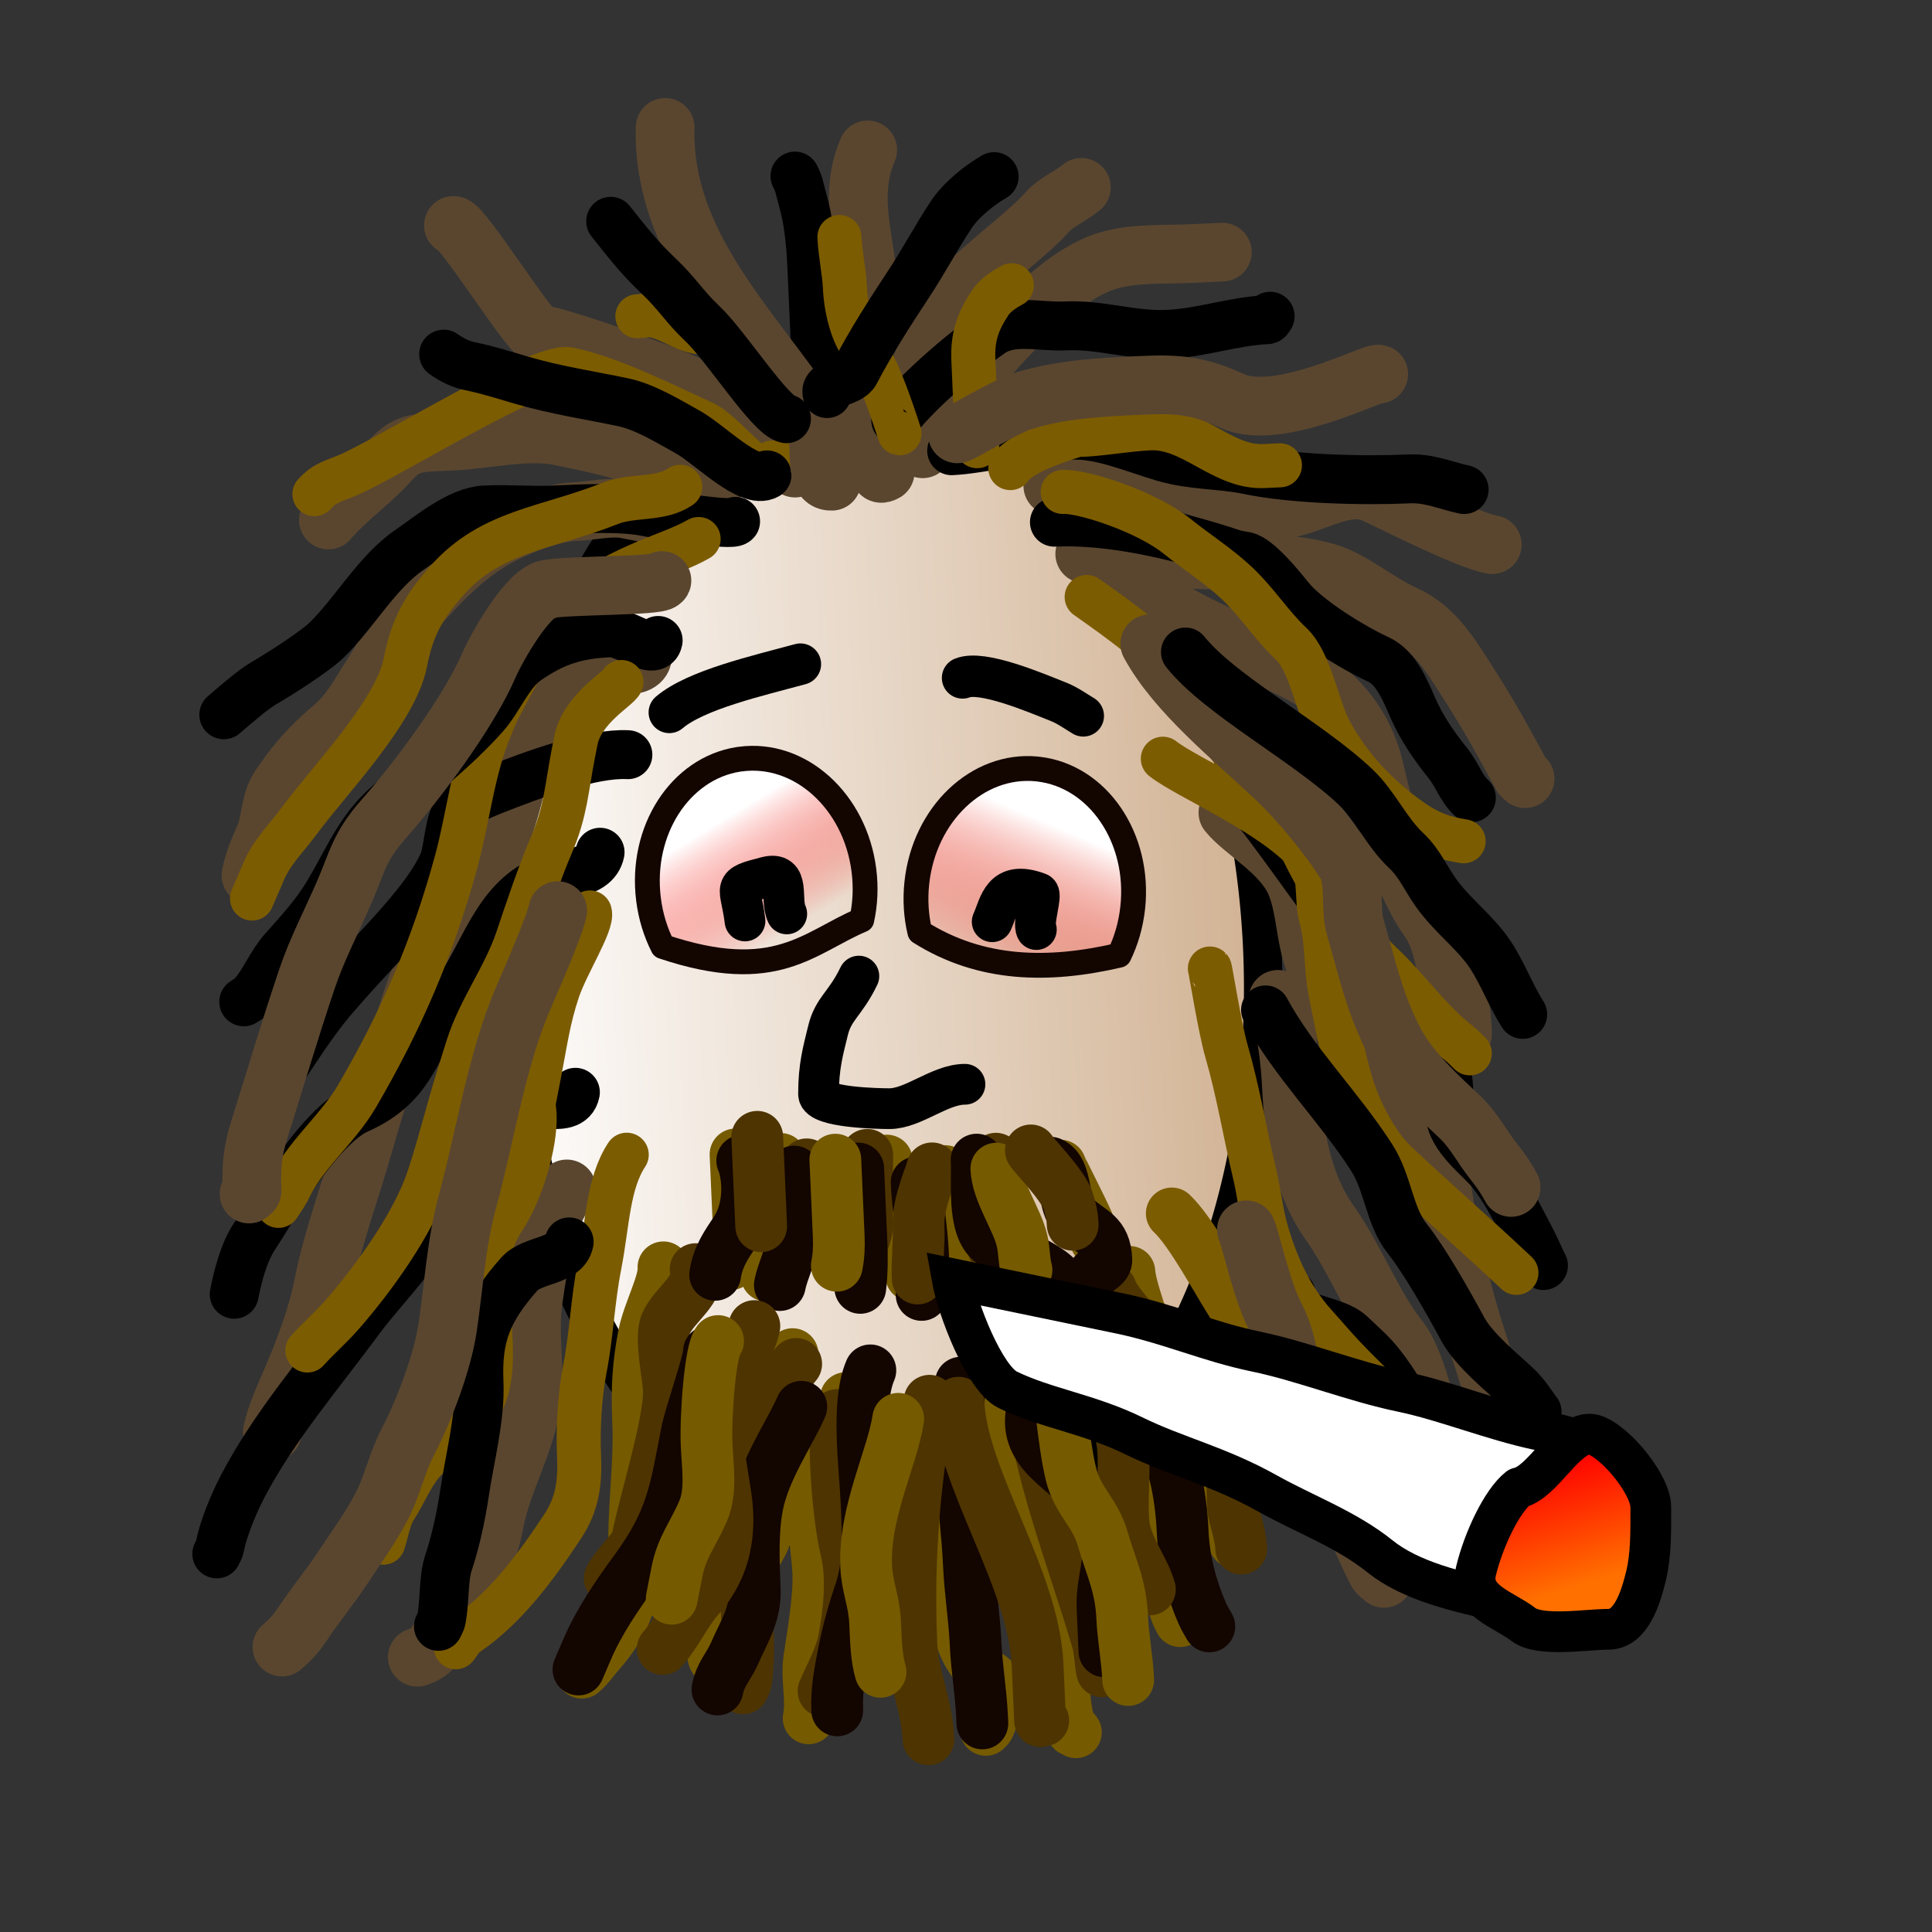<?xml version="1.0" encoding="UTF-8" standalone="no"?>
<!-- Created with Inkscape (http://www.inkscape.org/) -->
<svg
   xmlns:dc="http://purl.org/dc/elements/1.1/"
   xmlns:cc="http://web.resource.org/cc/"
   xmlns:rdf="http://www.w3.org/1999/02/22-rdf-syntax-ns#"
   xmlns:svg="http://www.w3.org/2000/svg"
   xmlns="http://www.w3.org/2000/svg"
   xmlns:xlink="http://www.w3.org/1999/xlink"
   xmlns:sodipodi="http://sodipodi.sourceforge.net/DTD/sodipodi-0.dtd"
   xmlns:inkscape="http://www.inkscape.org/namespaces/inkscape"
   width="700pt"
   height="700pt"
   id="svg36220"
   sodipodi:version="0.32"
   inkscape:version="0.44"
   version="1.0"
   inkscape:export-filename="/home/maurizio/out/wk.png"
   inkscape:export-xdpi="90"
   inkscape:export-ydpi="90"
   sodipodi:docbase="/home/maurizio/chess_pieces/chess_set"
   sodipodi:docname="wk.svg">
  <rect width="100%" height="100%" fill="#333333" stroke="none"/>
  <defs
     id="defs36222">
    <linearGradient
       id="linearGradient2816">
      <stop
         style="stop-color:#ff0000;stop-opacity:1;"
         offset="0"
         id="stop2818" />
      <stop
         style="stop-color:#ff7000;stop-opacity:1;"
         offset="1"
         id="stop2820" />
    </linearGradient>
    <linearGradient
       id="linearGradient2804">
      <stop
         style="stop-color:#ffffff;stop-opacity:1;"
         offset="0"
         id="stop2806" />
      <stop
         style="stop-color:#ff0000;stop-opacity:0;"
         offset="1"
         id="stop2808" />
    </linearGradient>
    <linearGradient
       id="linearGradient2266">
      <stop
         style="stop-color:#ffffff;stop-opacity:1;"
         offset="0"
         id="stop2268" />
      <stop
         style="stop-color:#d0b090;stop-opacity:1"
         offset="1"
         id="stop2270" />
    </linearGradient>
    <linearGradient
       inkscape:collect="always"
       xlink:href="#linearGradient2266"
       id="linearGradient2272"
       x1="297.554"
       y1="427.05"
       x2="368.562"
       y2="521.216"
       gradientUnits="userSpaceOnUse"
       gradientTransform="translate(-906.667,-40)" />
    <linearGradient
       inkscape:collect="always"
       xlink:href="#linearGradient2266"
       id="linearGradient2274"
       x1="495.296"
       y1="448.547"
       x2="595.971"
       y2="528.547"
       gradientUnits="userSpaceOnUse"
       gradientTransform="translate(-906.667,-40)" />
    <linearGradient
       inkscape:collect="always"
       xlink:href="#linearGradient2266"
       id="linearGradient2302"
       x1="221.551"
       y1="774.937"
       x2="633.491"
       y2="859.351"
       gradientUnits="userSpaceOnUse"
       gradientTransform="translate(-906.667,-40)" />
    <linearGradient
       inkscape:collect="always"
       xlink:href="#linearGradient2266"
       id="linearGradient3316"
       x1="379.197"
       y1="160.253"
       x2="579.848"
       y2="286.919"
       gradientUnits="userSpaceOnUse" />
    <linearGradient
       inkscape:collect="always"
       xlink:href="#linearGradient2266"
       id="linearGradient3318"
       x1="368.469"
       y1="319.275"
       x2="494.551"
       y2="319.275"
       gradientUnits="userSpaceOnUse" />
    <linearGradient
       inkscape:collect="always"
       xlink:href="#linearGradient2266"
       id="linearGradient4281"
       gradientUnits="userSpaceOnUse"
       x1="129.962"
       y1="428.659"
       x2="812.369"
       y2="836.313" />
    <linearGradient
       inkscape:collect="always"
       xlink:href="#linearGradient2266"
       id="linearGradient4283"
       gradientUnits="userSpaceOnUse"
       x1="129.962"
       y1="428.659"
       x2="812.369"
       y2="836.313" />
    <linearGradient
       inkscape:collect="always"
       xlink:href="#linearGradient2266"
       id="linearGradient4285"
       gradientUnits="userSpaceOnUse"
       x1="129.962"
       y1="428.659"
       x2="812.369"
       y2="836.313" />
    <linearGradient
       inkscape:collect="always"
       xlink:href="#linearGradient2266"
       id="linearGradient4287"
       gradientUnits="userSpaceOnUse"
       x1="129.962"
       y1="428.659"
       x2="812.369"
       y2="836.313" />
    <linearGradient
       inkscape:collect="always"
       xlink:href="#linearGradient2266"
       id="linearGradient2695"
       x1="313.333"
       y1="558.333"
       x2="726.667"
       y2="558.333"
       gradientUnits="userSpaceOnUse" />
    <linearGradient
       inkscape:collect="always"
       xlink:href="#linearGradient2804"
       id="linearGradient2810"
       x1="508.331"
       y1="392.782"
       x2="477.69"
       y2="467.272"
       gradientUnits="userSpaceOnUse"
       gradientTransform="matrix(0.968,0,0,1,2.975,0)" />
    <linearGradient
       inkscape:collect="always"
       xlink:href="#linearGradient2804"
       id="linearGradient2812"
       x1="354.759"
       y1="397.647"
       x2="386.789"
       y2="451.859"
       gradientUnits="userSpaceOnUse"
       gradientTransform="matrix(0.968,0,0,1,2.975,0)" />
    <linearGradient
       inkscape:collect="always"
       xlink:href="#linearGradient2816"
       id="linearGradient2822"
       x1="708.405"
       y1="708.24"
       x2="726.899"
       y2="767.166"
       gradientUnits="userSpaceOnUse"
       gradientTransform="matrix(0.968,0,0,1,51.378,1.667)" />
  </defs>
  <sodipodi:namedview
     id="base"
     pagecolor="#ffffff"
     bordercolor="#666666"
     borderopacity="1.0"
     inkscape:pageopacity="0.0"
     inkscape:pageshadow="2"
     inkscape:zoom="0.59999999"
     inkscape:cx="449.28046"
     inkscape:cy="341.78589"
     inkscape:current-layer="layer1"
     inkscape:document-units="px"
     inkscape:window-width="1126"
     inkscape:window-height="878"
     inkscape:window-x="62"
     inkscape:window-y="74" />
  <g
     id="layer1"
     inkscape:label="Layer 1"
     inkscape:groupmode="layer">
    <path
       sodipodi:type="arc"
       style="fill:url(#linearGradient2695);fill-opacity:1;stroke:#000000;stroke-width:20;stroke-linecap:round;stroke-linejoin:round;stroke-miterlimit:4;stroke-dasharray:none;stroke-opacity:1"
       id="path4289"
       sodipodi:cx="520"
       sodipodi:cy="558.33331"
       sodipodi:rx="196.66667"
       sodipodi:ry="293.33334"
       d="M 716.667 558.333 A 196.667 293.333 0 1 1  323.333,558.333 A 196.667 293.333 0 1 1  716.667 558.333 z"
       transform="matrix(0.929,-4.390993e-2,4.250685e-2,0.96,-79.698,-46.272)" />
    <path
       style="fill:none;fill-opacity:0.75;fill-rule:evenodd;stroke:#5a462f;stroke-width:28.358;stroke-linecap:round;stroke-linejoin:round;stroke-miterlimit:4;stroke-dasharray:none;stroke-opacity:1"
       d="M 334.124,254.134 C 331.901,250.888 313.607,248.269 302.73,246 C 295.495,244.491 285.342,246.822 277.954,247.171 C 266.902,247.694 255.258,252.265 245.791,256.706 C 227.163,265.443 213.927,279.339 199.417,295.765 C 190.463,305.902 186.098,316.541 179.085,327.182 C 172.495,337.179 169.843,343.763 160.017,352.127 C 149.657,360.946 142.186,369.507 134.897,380.564 C 130.491,387.25 130.597,397.625 128.147,403.324 C 125.03,410.574 122.714,415.418 121.255,422.885"
       id="path2569" />
    <path
       style="fill:none;fill-opacity:0.75;fill-rule:evenodd;stroke:#5a462f;stroke-width:28.358;stroke-linecap:round;stroke-linejoin:round;stroke-miterlimit:4;stroke-dasharray:none;stroke-opacity:1"
       d="M 310.492,316.163 C 310.854,324.319 295.149,320.094 287.478,322.059 C 266.3,327.485 256.056,345.459 252.156,365.405 C 248.72,382.985 244.405,401.072 235.842,417.47 C 227.959,432.565 218.015,447.361 208.334,462.049 C 200.235,474.336 197.292,491.262 191.594,504.517 C 183.135,524.192 177.514,547.624 171.13,567.998 C 166.022,584.297 159.523,603.827 156.363,619.99 C 153.2,636.174 147.152,652.003 141.314,665.583 C 137.651,674.104 133.07,684.211 131.608,691.689"
       id="path2573" />
    <path
       style="fill:none;fill-opacity:0.75;fill-rule:evenodd;stroke:#5a462f;stroke-width:28.358;stroke-linecap:round;stroke-linejoin:round;stroke-miterlimit:4;stroke-dasharray:none;stroke-opacity:1"
       d="M 273.825,574.365 C 263.292,590.345 260.888,605.683 257.581,628.03 C 255.174,644.296 259.064,661.656 256.68,677.763 C 253.773,697.41 242.747,715.683 239.03,734.7 C 237.017,744.994 234.866,752.397 229.324,760.806 C 224.237,768.523 217.788,778.818 214.902,785.532 C 211.678,793.03 209.369,798.186 201.603,800.587"
       id="path2577" />
    <path
       style="fill:none;fill-opacity:0.75;fill-rule:evenodd;stroke:#5a462f;stroke-width:28.358;stroke-linecap:round;stroke-linejoin:round;stroke-miterlimit:4;stroke-dasharray:none;stroke-opacity:1"
       d="M 347.069,231.081 C 344.579,236.873 314.895,222.667 307.79,220.114 C 294.949,215.499 282.476,213.249 270.131,210.673 C 254.949,207.506 234.456,212.359 219.031,213.088 C 202.57,213.866 196.791,213.069 188.416,222.55 C 179.608,232.521 168.164,240.437 160.129,249.534 C 159.636,250.091 159.143,250.649 158.651,251.207"
       id="path2579" />
    <path
       style="fill:none;fill-opacity:0.75;fill-rule:evenodd;stroke:#5a462f;stroke-width:28.358;stroke-linecap:round;stroke-linejoin:round;stroke-miterlimit:4;stroke-dasharray:none;stroke-opacity:1"
       d="M 384.091,226.126 C 383.913,226.326 346.479,193.738 345.369,192.691 C 338.332,186.058 266.982,161.131 260.192,161.452 C 256.371,161.633 223.249,108.698 219.072,108.896"
       id="path2581"
       sodipodi:nodetypes="cssc" />
    <path
       style="fill:none;fill-opacity:0.75;fill-rule:evenodd;stroke:#5a462f;stroke-width:28.358;stroke-linecap:round;stroke-linejoin:round;stroke-miterlimit:4;stroke-dasharray:none;stroke-opacity:1"
       d="M 401.063,223.948 C 400.759,222.899 415.965,169.605 417.094,165.485 C 426.692,130.485 406.014,103.039 419.179,72.416"
       id="path2585"
       sodipodi:nodetypes="csc" />
    <path
       style="fill:none;fill-opacity:0.75;fill-rule:evenodd;stroke:#5a462f;stroke-width:28.358;stroke-linecap:round;stroke-linejoin:round;stroke-miterlimit:4;stroke-dasharray:none;stroke-opacity:1"
       d="M 427.624,228.052 C 416.747,234.328 441.02,194.063 449.566,162.898 C 455.731,140.415 491.531,118.75 505.857,102.531 C 510.299,97.504 517.639,94.578 522.395,90.529"
       id="path2591" />
    <path
       style="fill:none;fill-opacity:0.75;fill-rule:evenodd;stroke:#5a462f;stroke-width:28.358;stroke-linecap:round;stroke-linejoin:round;stroke-miterlimit:4;stroke-dasharray:none;stroke-opacity:1"
       d="M 445.746,216.8 C 450.433,211.494 463.041,188.822 473.467,177.019 C 489.161,159.253 512.583,132.906 534.829,126.031 C 547.612,122.081 563.033,123.095 576.567,122.456 C 581.212,122.236 585.858,122.017 590.503,121.797"
       id="path2593" />
    <path
       style="fill:none;fill-opacity:0.75;fill-rule:evenodd;stroke:#5a462f;stroke-width:28.358;stroke-linecap:round;stroke-linejoin:round;stroke-miterlimit:4;stroke-dasharray:none;stroke-opacity:1"
       d="M 508.606,234.667 C 511.516,236.289 554.52,229.189 567.448,231.886 C 582.427,235.011 594.933,242.77 609.965,245.906 C 628.647,249.803 647.162,230.845 663.95,238.546 C 674.114,243.209 709.672,261.332 720.899,263.104"
       id="path2597"
       sodipodi:nodetypes="csssc" />
    <path
       style="fill:none;fill-opacity:0.75;fill-rule:evenodd;stroke:#5a462f;stroke-width:28.358;stroke-linecap:round;stroke-linejoin:round;stroke-miterlimit:4;stroke-dasharray:none;stroke-opacity:1"
       d="M 524.03,267.6 C 533.254,271.831 609.857,267.452 640.803,276.507 C 653.354,280.18 664.428,290.479 678.959,297.145 C 693.645,303.883 701.474,317.778 709.938,330.946 C 719.532,345.872 727.057,359.671 735.149,374.636 C 735.505,375.295 736.229,375.654 736.768,376.163"
       id="path2599" />
    <path
       style="fill:none;fill-opacity:0.75;fill-rule:evenodd;stroke:#5a462f;stroke-width:28.358;stroke-linecap:round;stroke-linejoin:round;stroke-miterlimit:4;stroke-dasharray:none;stroke-opacity:1"
       d="M 549.443,280.825 C 557.792,296.267 607.432,313.763 630.612,326.68 C 647.252,335.953 659.288,352.19 663.565,370.005 C 669.383,394.235 676.178,424.485 690.122,444.088 C 698.775,456.253 697.166,470.333 704.281,483.492 C 706.026,486.72 706.35,495.185 706.538,499.415"
       id="path2601" />
    <path
       style="fill:none;fill-opacity:0.75;fill-rule:evenodd;stroke:#5a462f;stroke-width:28.358;stroke-linecap:round;stroke-linejoin:round;stroke-miterlimit:4;stroke-dasharray:none;stroke-opacity:1"
       d="M 593.185,392.566 C 600.489,401.722 619.165,411.395 625.713,426.294 C 630.232,436.575 630.444,449.404 633.395,459.592 C 637.67,474.352 642.149,485.623 650.651,498.85 C 662.974,518.023 685.697,530.432 691.771,551.407 C 695.738,565.102 696.918,578.759 699.807,592.703 C 702.673,606.531 705.523,620.57 709.392,633.926 C 713.044,646.539 716.931,657.249 720.241,668.678 C 721.409,672.712 723.056,677.043 723.834,679.729"
       id="path2605" />
    <path
       style="fill:none;fill-opacity:0.75;fill-rule:evenodd;stroke:#5a462f;stroke-width:28.358;stroke-linecap:round;stroke-linejoin:round;stroke-miterlimit:4;stroke-dasharray:none;stroke-opacity:1"
       d="M 617.354,482.792 C 620.898,495.031 623.265,511.165 623.841,524.161 C 624.886,547.766 629.142,572.113 642.301,590.612 C 654.855,608.26 663.24,630.962 675.821,646.734 C 680.276,652.318 683.858,662.288 686.175,670.288 C 690.577,685.488 697.743,699.392 702.094,714.418 C 705.688,726.824 707.118,739.863 713.015,750.769 C 713.771,752.167 713.156,753.969 713.227,755.568"
       id="path2607" />
    <path
       style="fill:none;fill-opacity:0.75;fill-rule:evenodd;stroke:#000000;stroke-width:23.632;stroke-linecap:round;stroke-linejoin:round;stroke-miterlimit:4;stroke-dasharray:none;stroke-opacity:1"
       d="M 303.327,364.589 C 286.295,363.642 257.848,373.993 237.38,382.132 C 233.26,383.771 229.263,385.722 225.205,387.517 C 216.339,391.437 217.426,409.14 214.092,416.895 C 206.461,434.646 182.38,457.834 169.976,471.877 C 167.513,474.664 165.051,477.452 162.588,480.24 C 154.57,489.318 147.366,499.92 140.636,510.131 C 135.336,518.172 129.53,525.739 127.762,534.783"
       id="path2611" />
    <path
       style="fill:none;fill-opacity:0.75;fill-rule:evenodd;stroke:#000000;stroke-width:23.632;stroke-linecap:round;stroke-linejoin:round;stroke-miterlimit:4;stroke-dasharray:none;stroke-opacity:1"
       d="M 289.897,411.709 C 287.56,423.663 268.323,421.696 258.016,427.642 C 237.156,439.678 231.796,467.404 217.068,484.077 C 199.87,503.546 201.268,523.275 172.81,535.86 C 160.249,541.415 145.293,562.244 137.276,574.407 C 131.817,582.688 128.569,588.754 122.783,597.533 C 117.712,605.226 114.782,616.877 113.148,625.238"
       id="path2613" />
    <path
       style="fill:none;fill-opacity:0.75;fill-rule:evenodd;stroke:#000000;stroke-width:23.632;stroke-linecap:round;stroke-linejoin:round;stroke-miterlimit:4;stroke-dasharray:none;stroke-opacity:1"
       d="M 277.964,527.684 C 275.603,539.763 253.919,529.035 242.491,532.567 C 223.773,538.352 216.68,545.403 217.513,564.203 C 218.649,589.848 187.779,618.258 174.176,636.78 C 154.751,663.229 132.422,688.974 117.257,718.014 C 112.344,727.422 107.786,738.995 106.144,747.392 C 105.916,748.562 105.206,749.574 104.737,750.665"
       id="path2615" />
    <path
       style="fill:none;fill-opacity:0.75;fill-rule:evenodd;stroke:#000000;stroke-width:23.632;stroke-linecap:round;stroke-linejoin:round;stroke-miterlimit:4;stroke-dasharray:none;stroke-opacity:1"
       d="M 355.356,251.864 C 353.379,254.102 321.394,249.138 313.263,247.442 C 300.297,244.737 281.436,245.74 268.216,246.365 C 256.544,246.917 246.139,245.805 234.079,246.375 C 221.712,246.96 207.485,259.012 197.695,265.727 C 182.093,276.428 171.138,296.274 157.728,309.293 C 152.112,314.744 134.979,325.699 127.608,329.951 C 122.038,333.165 113.203,340.968 108.116,345.299"
       id="path2621" />
    <path
       style="fill:none;fill-opacity:0.75;fill-rule:evenodd;stroke:#000000;stroke-width:23.632;stroke-linecap:round;stroke-linejoin:round;stroke-miterlimit:4;stroke-dasharray:none;stroke-opacity:1"
       d="M 395.699,207.945 C 393.599,205.965 394.288,176.093 393.928,167.955 C 393.361,155.158 392.794,142.362 392.228,129.565 C 391.686,117.34 390.69,106.641 387.643,96.12 C 386.285,91.431 386.21,89.065 384.05,85.069"
       id="path2627" />
    <path
       style="fill:none;fill-opacity:0.75;fill-rule:evenodd;stroke:#000000;stroke-width:23.632;stroke-linecap:round;stroke-linejoin:round;stroke-miterlimit:4;stroke-dasharray:none;stroke-opacity:1"
       d="M 432.721,202.989 C 439.419,192.827 463.137,171.579 478.952,160.731 C 488.84,153.949 502.447,158.017 514.496,157.448 C 532.002,156.621 546.717,162.337 564.331,161.504 C 580.687,160.731 595.594,155.218 612.121,154.437 C 612.851,154.403 613.106,153.322 613.599,152.764"
       id="path2631" />
    <path
       style="fill:none;fill-opacity:0.75;fill-rule:evenodd;stroke:#000000;stroke-width:23.632;stroke-linecap:round;stroke-linejoin:round;stroke-miterlimit:4;stroke-dasharray:none;stroke-opacity:1"
       d="M 459.753,217.741 C 473.37,217.097 497.713,211.138 516.834,210.234 C 531.837,209.525 547.401,216.547 562.307,220.909 C 576.227,224.982 589.64,224.233 602.921,227.004 C 624.991,231.608 659.323,232.353 680.699,231.343 C 690.475,230.881 699.088,234.782 707.307,236.497"
       id="path2633" />
    <path
       style="fill:none;fill-opacity:0.75;fill-rule:evenodd;stroke:#000000;stroke-width:23.632;stroke-linecap:round;stroke-linejoin:round;stroke-miterlimit:4;stroke-dasharray:none;stroke-opacity:1"
       d="M 509.385,252.263 C 534.455,251.078 566.185,257.663 595.402,267.433 C 597.429,268.11 599.578,268.304 601.666,268.74 C 607.722,270.003 618.64,283.471 622.718,288.583 C 631.523,299.621 654.083,313.158 665.943,318.599 C 674.569,322.555 678.996,333.909 682.491,341.861 C 686.809,351.686 692.484,359.928 699.18,368.322 C 704.453,374.932 705.492,380.403 710.798,385.405"
       id="path2635" />
    <path
       style="fill:none;fill-opacity:0.75;fill-rule:evenodd;stroke:#000000;stroke-width:23.632;stroke-linecap:round;stroke-linejoin:round;stroke-miterlimit:4;stroke-dasharray:none;stroke-opacity:1"
       d="M 603.812,387.255 C 629.886,419.942 658.32,466.226 689.292,495.421 C 699.748,505.277 699.9,524.733 700.495,538.171 C 700.999,549.537 715.086,559.484 720.352,566.085 C 728.346,576.106 733.351,587.19 738.802,597.272 C 741.135,601.585 744.097,608.534 745.634,611.375"
       id="path2639" />
    <path
       style="fill:none;fill-opacity:0.75;fill-rule:evenodd;stroke:#000000;stroke-width:23.632;stroke-linecap:round;stroke-linejoin:round;stroke-miterlimit:4;stroke-dasharray:none;stroke-opacity:1"
       d="M 623.659,625.155 C 624.04,625.515 623.706,626.221 623.73,626.754 C 624.24,638.289 644.195,636.849 652.452,644.632 C 655.151,647.176 657.85,649.72 660.549,652.264 C 668.487,659.747 675.963,671.962 680.406,680.179 C 685.289,689.21 687.665,699.479 692.52,708.459 C 697.014,716.771 700.558,728.083 703.086,736.812 C 703.383,737.835 703.181,738.945 703.228,740.011 C 703.586,748.09 709.21,760.978 713.652,765.166"
       id="path2643" />
    <path
       style="fill:none;fill-opacity:1;fill-rule:evenodd;stroke:#7c5c00;stroke-width:21.269;stroke-linecap:round;stroke-linejoin:round;stroke-miterlimit:4;stroke-dasharray:none;stroke-opacity:1"
       d="M 337.505,260.386 C 323.651,268.379 302.354,272.188 278.319,290.433 C 261.132,303.48 250.136,324.735 240.325,343.523 C 239.228,345.624 238.45,347.886 237.512,350.067 C 228.287,371.526 226.405,394.288 220.286,416.602 C 208.902,458.119 193.943,492.745 172.526,529.462 C 162.849,546.053 146.329,558.642 138.895,575.933 C 138.778,576.205 134.969,581.89 134.533,582.551"
       id="path2659" />
    <path
       style="fill:none;fill-opacity:0.75;fill-rule:evenodd;stroke:#000000;stroke-width:23.632;stroke-linecap:round;stroke-linejoin:round;stroke-miterlimit:4;stroke-dasharray:none;stroke-opacity:1"
       d="M 317.951,309.398 C 316.387,317.402 302.408,305.324 294.512,305.697 C 278.143,306.471 267.689,309.92 254.747,318.797 C 245.752,324.967 241.283,337.399 234.202,345.415 C 219.42,362.149 201.355,375.593 185.015,391.019 C 171.887,403.413 165.671,420.936 155.959,435.672 C 150.23,444.363 141.497,453.722 136.82,459.017 C 131.182,465.4 127.498,474.61 122.257,480.544 C 120.311,482.746 119.358,482.744 117.753,483.962"
       id="path2619" />
    <path
       style="fill:none;fill-opacity:1;fill-rule:evenodd;stroke:#7c5c00;stroke-width:21.269;stroke-linecap:round;stroke-linejoin:round;stroke-miterlimit:4;stroke-dasharray:none;stroke-opacity:1"
       d="M 300.22,329.472 C 298.776,332.83 281.19,342.451 278.197,357.762 C 277.775,359.919 277.354,362.077 276.932,364.234 C 273.813,380.19 273.291,392.11 266.457,408.008 C 260.444,421.995 254.649,439.45 249.859,453.675 C 243.756,471.797 231.599,487.605 225.802,506.106 C 224.442,510.444 223.083,514.783 221.723,519.122 C 216.358,536.244 212.279,553.501 206.886,569.514 C 199.531,591.356 180.218,618.181 164.814,635.62 C 159.858,641.231 152.949,647.372 148.49,652.421"
       id="path2661" />
    <path
       style="fill:none;fill-opacity:1;fill-rule:evenodd;stroke:#7c5c00;stroke-width:21.269;stroke-linecap:round;stroke-linejoin:round;stroke-miterlimit:4;stroke-dasharray:none;stroke-opacity:1"
       d="M 284.978,440.794 C 286.473,446.12 273.865,465.65 269.574,478.39 C 264.805,492.553 263.301,504.593 260.506,518.892 C 259.663,523.206 258.819,527.521 257.976,531.835 C 257.567,533.928 258.165,536.1 258.259,538.233 C 258.925,553.26 251.447,576.451 243.422,588.626 C 234.611,601.993 235.196,613.093 235.902,629.054 C 236.462,641.691 238.35,655.775 236.054,667.518 C 232.552,685.435 219.251,693.44 206.643,704.172 C 200.132,709.714 195.36,721.859 190.673,728.971 C 187.989,733.043 186.695,740.783 185.187,745.26"
       id="path2663" />
    <path
       style="fill:none;fill-opacity:1;fill-rule:evenodd;stroke:#7c5c00;stroke-width:21.269;stroke-linecap:round;stroke-linejoin:round;stroke-miterlimit:4;stroke-dasharray:none;stroke-opacity:1"
       d="M 302.774,557.833 C 293.63,571.704 293.555,591.257 289.627,611.351 C 286.249,628.631 285.782,644.753 282.532,661.377 C 280.011,674.276 279.171,690.594 279.729,703.186 C 280.315,716.416 278.874,726.675 271.925,737.216 C 259.307,756.36 244.669,776.349 226.119,789.072 C 222.411,791.616 221.958,793.783 220.208,795.763"
       id="path2665" />
    <path
       style="fill:none;fill-opacity:0.75;fill-rule:evenodd;stroke:#000000;stroke-width:23.632;stroke-linecap:round;stroke-linejoin:round;stroke-miterlimit:4;stroke-dasharray:none;stroke-opacity:1"
       d="M 274.958,599.959 C 273.081,609.563 257.214,608.288 250.82,615.526 C 235.622,632.731 230.419,645.39 231.409,667.737 C 232.16,684.702 226.902,704.433 224.456,720.963 C 222.85,731.817 220.118,744.702 216.653,754.993 C 214.125,762.5 214.969,773.415 213.212,782.406 C 212.983,783.576 212.274,784.587 211.805,785.678"
       id="path2617" />
    <path
       style="fill:none;fill-opacity:1;fill-rule:evenodd;stroke:#7c5c00;stroke-width:21.269;stroke-linecap:round;stroke-linejoin:round;stroke-miterlimit:4;stroke-dasharray:none;stroke-opacity:1"
       d="M 328.629,235.159 C 319.004,241.76 305.628,238.879 294.846,243.167 C 263.891,255.476 237.29,256.251 215.813,280.564 C 204.69,293.155 199.166,302.937 195.834,319.979 C 191.132,344.035 158.814,377.171 144.897,396.121 C 138.42,404.939 131.608,411.152 127.378,420.993 C 125.468,425.434 123.584,429.817 121.751,434.082"
       id="path2667" />
    <path
       style="fill:none;fill-opacity:0.75;fill-rule:evenodd;stroke:#5a462f;stroke-width:28.358;stroke-linecap:round;stroke-linejoin:round;stroke-miterlimit:4;stroke-dasharray:none;stroke-opacity:1"
       d="M 319.773,280.459 C 318.543,283.32 273.817,282.545 264.099,284.693 C 254.556,286.803 239.714,313.186 236.237,321.275 C 226.322,344.338 201.335,377.584 185.228,395.818 C 173.568,409.018 172.527,416.54 166.585,430.36 C 160.326,444.921 153.238,458.23 148.297,472.901 C 139.883,497.887 133.031,521.013 125.161,546.127 C 121.857,556.67 121.304,564.15 121.791,575.139 C 121.824,575.893 120.806,576.254 120.313,576.812"
       id="path2571" />
    <path
       style="fill:none;fill-opacity:0.75;fill-rule:evenodd;stroke:#5a462f;stroke-width:28.358;stroke-linecap:round;stroke-linejoin:round;stroke-miterlimit:4;stroke-dasharray:none;stroke-opacity:1"
       d="M 269.422,439.927 C 267.982,447.293 257.929,470.192 252.683,482.394 C 239.876,512.184 234.363,549.204 225.964,579.833 C 220.431,600.01 219.23,621.187 216.268,641.203 C 213.774,658.062 204.933,681.419 196.998,696.613 C 191.698,706.764 189.597,717.727 184.408,727.664 C 178.768,738.464 172.271,747.216 165.553,757.408 C 159.373,766.784 152.3,775.239 146.556,783.953 C 142.879,789.531 139.842,792.573 136.213,795.662"
       id="path2575" />
    <path
       style="fill:none;fill-opacity:1;fill-rule:evenodd;stroke:#7c5c00;stroke-width:21.269;stroke-linecap:round;stroke-linejoin:round;stroke-miterlimit:4;stroke-dasharray:none;stroke-opacity:1"
       d="M 373.11,223.439 C 367.93,235.487 351.334,209.531 339.671,204.181 C 319.732,195.034 294.953,182.57 274.908,178.389 C 260.503,175.384 185.679,222.553 167.021,229.973 C 159.617,232.917 156.2,233.823 151.89,238.703"
       id="path2669" />
    <path
       style="fill:none;fill-opacity:1;fill-rule:evenodd;stroke:#7c5c00;stroke-width:21.269;stroke-linecap:round;stroke-linejoin:round;stroke-miterlimit:4;stroke-dasharray:none;stroke-opacity:1"
       d="M 391.55,219.361 C 382.658,222.897 391.118,197.495 384.08,190.862 C 370.689,178.238 361.745,159.858 342.403,160.773 C 331.633,161.282 325.747,154.525 315.654,152.419 C 313.496,151.969 310.186,152.678 307.912,152.785"
       id="path2671" />
    <path
       style="fill:none;fill-opacity:0.75;fill-rule:evenodd;stroke:#000000;stroke-width:23.632;stroke-linecap:round;stroke-linejoin:round;stroke-miterlimit:4;stroke-dasharray:none;stroke-opacity:1"
       d="M 370.537,229.422 C 361.855,234.432 342.925,214.659 332.382,208.784 C 321.881,202.933 311.455,196.495 300.704,194.252 C 284.795,190.933 268.518,188.518 252.135,183.724 C 242.289,180.843 236.137,178.802 227.005,176.897 C 222.793,176.018 218.841,174.255 214.334,171.084"
       id="path2623" />
    <path
       style="fill:none;fill-opacity:1;fill-rule:evenodd;stroke:#7c5c00;stroke-width:21.269;stroke-linecap:round;stroke-linejoin:round;stroke-miterlimit:4;stroke-dasharray:none;stroke-opacity:1"
       d="M 434.553,209.314 C 434.372,209.277 425.108,178.338 417.226,168.457 C 411.614,161.422 408.608,149.056 408.138,138.431 C 407.82,131.253 405.886,122.633 405.526,114.51"
       id="path2673" />
    <path
       style="fill:none;fill-opacity:0.75;fill-rule:evenodd;stroke:#5a462f;stroke-width:28.358;stroke-linecap:round;stroke-linejoin:round;stroke-miterlimit:4;stroke-dasharray:none;stroke-opacity:1"
       d="M 401.817,232.477 C 391.676,232.957 398.563,211.033 392.729,202.451 C 361.781,156.933 319.905,117.649 321.317,61.562"
       id="path2583"
       sodipodi:nodetypes="css" />
    <path
       style="fill:none;fill-opacity:1;fill-rule:evenodd;stroke:#7c5c00;stroke-width:21.269;stroke-linecap:round;stroke-linejoin:round;stroke-miterlimit:4;stroke-dasharray:none;stroke-opacity:1"
       d="M 472.07,215.556 C 471.887,211.423 470.842,187.821 470.228,173.967 C 469.732,162.761 472.38,155.339 478.315,146.334 C 481.695,141.206 488.672,137.912 488.8,137.824"
       id="path2675" />
    <path
       style="fill:none;fill-opacity:1;fill-rule:evenodd;stroke:#7c5c00;stroke-width:21.269;stroke-linecap:round;stroke-linejoin:round;stroke-miterlimit:4;stroke-dasharray:none;stroke-opacity:1"
       d="M 488.056,226.135 C 492.675,219.126 509.305,213.487 519.936,210.202 C 520.926,209.896 522.001,210.104 523.033,210.055 C 533.423,209.564 544.684,207.429 555.48,206.919 C 575.806,205.958 590.526,226.101 610.598,225.152 C 613.179,225.03 615.76,224.908 618.34,224.786"
       id="path2677" />
    <path
       style="fill:none;fill-opacity:0.75;fill-rule:evenodd;stroke:#000000;stroke-width:23.632;stroke-linecap:round;stroke-linejoin:round;stroke-miterlimit:4;stroke-dasharray:none;stroke-opacity:1"
       d="M 399.565,190.13 C 397.963,184.599 410.423,184.955 413.076,179.874 C 420.858,164.973 430.082,150.659 439.107,136.967 C 446.01,126.495 452.291,114.688 459.369,103.951 C 464.305,96.462 473.149,89.438 480.268,85.331"
       id="path2629" />
    <path
       style="fill:none;fill-opacity:0.75;fill-rule:evenodd;stroke:#000000;stroke-width:23.632;stroke-linecap:round;stroke-linejoin:round;stroke-miterlimit:4;stroke-dasharray:none;stroke-opacity:1"
       d="M 379.931,202.278 C 371.904,200.604 350.895,167.244 339.094,156.12 C 330.504,148.023 327.095,141.744 317.901,133.078 C 308.617,124.326 302.274,116.006 295.018,106.909"
       id="path2625" />
    <path
       style="fill:none;fill-opacity:0.75;fill-rule:evenodd;stroke:#5a462f;stroke-width:28.358;stroke-linecap:round;stroke-linejoin:round;stroke-miterlimit:4;stroke-dasharray:none;stroke-opacity:1"
       d="M 462.496,209.597 C 464.195,209.516 485.29,196.472 494.376,193.663 C 512.953,187.922 531.767,187.088 551.457,186.157 C 569.687,185.295 579.352,186.417 595.24,193.705 C 617.522,203.927 663.467,179.559 666.045,180.741"
       id="path2595"
       sodipodi:nodetypes="csssc" />
    <path
       style="fill:none;fill-opacity:1;fill-rule:evenodd;stroke:#7c5c00;stroke-width:21.269;stroke-linecap:round;stroke-linejoin:round;stroke-miterlimit:4;stroke-dasharray:none;stroke-opacity:1"
       d="M 513.393,237.647 C 523.488,237.17 554.093,247.337 568.653,259.079 C 578.249,266.819 588.677,273.356 597.588,281.756 C 607.299,290.91 614.157,301.972 623.709,310.977 C 633.165,319.89 636.324,341.65 642.655,353.361 C 652.017,370.676 665.651,385.032 681.802,396.393 C 690.231,402.321 697.217,404.863 707.074,406.419"
       id="path2679" />
    <path
       style="fill:none;fill-opacity:1;fill-rule:evenodd;stroke:#7c5c00;stroke-width:21.269;stroke-linecap:round;stroke-linejoin:round;stroke-miterlimit:4;stroke-dasharray:none;stroke-opacity:1"
       d="M 524.951,288.395 C 541.054,299.721 560.971,313.91 573.318,329.388 C 581.142,339.196 587.178,352.303 594.936,362.028 C 602.865,371.968 608.75,384.246 618.032,392.995 C 625.201,399.753 630.772,415.299 636.482,424.182 C 646.266,439.404 653.949,452.909 667.816,465.98 C 680.48,477.918 690.516,492.778 705.202,504.287 C 706.948,505.655 708.44,507.339 710.06,508.866"
       id="path2681" />
    <path
       style="fill:none;fill-opacity:1;fill-rule:evenodd;stroke:#7c5c00;stroke-width:21.269;stroke-linecap:round;stroke-linejoin:round;stroke-miterlimit:4;stroke-dasharray:none;stroke-opacity:1"
       d="M 561.751,366.527 C 573.777,375.952 614.123,392.598 632.08,412.894 C 638.095,419.694 635.767,435.111 638.071,443.067 C 641.386,454.512 640.313,467.721 642.798,479.711 C 645.939,494.87 648.292,508.167 652.453,522.534 C 656.345,535.973 664.825,552.59 674.354,561.572 C 692.908,579.061 713.26,596.713 730.959,613.397 C 731.499,613.906 732.039,614.414 732.579,614.923"
       id="path2683" />
    <path
       style="fill:none;fill-opacity:1;fill-rule:evenodd;stroke:#7c5c00;stroke-width:25;stroke-linecap:round;stroke-linejoin:round;stroke-miterlimit:4;stroke-dasharray:none;stroke-opacity:1"
       d="M 566.072,586.2 C 575.514,595.101 587.669,618.312 595.999,631.271 C 602.307,641.084 607.782,653.065 612.9,662.531 C 618.43,672.759 623.529,682.541 629.731,692.191 C 634.256,699.23 637.575,712.914 640.226,718.945"
       id="path2687" />
    <path
       style="fill:none;fill-opacity:0.75;fill-rule:evenodd;stroke:#000000;stroke-width:23.632;stroke-linecap:round;stroke-linejoin:round;stroke-miterlimit:4;stroke-dasharray:none;stroke-opacity:1"
       d="M 611.372,487.883 C 625.138,513.344 646.629,534.296 662.634,559.195 C 670.698,571.741 671.088,587.42 679.89,598.453 C 688.094,608.739 699.622,629.074 706.649,642.071 C 712.137,652.22 725.472,662.88 732.7,669.692 C 737.269,673.999 740.003,678.848 742.557,682.05"
       id="path2641" />
    <path
       style="fill:none;fill-opacity:0.75;fill-rule:evenodd;stroke:#5a462f;stroke-width:28.358;stroke-linecap:round;stroke-linejoin:round;stroke-miterlimit:4;stroke-dasharray:none;stroke-opacity:1"
       d="M 555.435,310.998 C 568.216,334.637 595.986,356.886 615.704,375.473 C 628.252,387.301 641.588,403.827 650.135,417.125 C 654.993,424.683 652.088,438.774 654.578,447.371 C 660.215,466.835 664.258,485.835 674.161,504.151 C 681.574,517.861 695.069,529.99 705.212,539.551 C 712.039,545.986 715.627,553.614 721.688,561.213 C 725.294,565.733 727.616,569.239 729.997,573.644"
       id="path2603" />
    <path
       style="fill:none;fill-opacity:1;fill-rule:evenodd;stroke:#7c5c00;stroke-width:21.269;stroke-linecap:round;stroke-linejoin:round;stroke-miterlimit:4;stroke-dasharray:none;stroke-opacity:1"
       d="M 584.484,467.879 C 584.75,468.131 589.368,496.94 592.449,507.576 C 598.295,527.764 601.406,547.493 605.909,566.249 C 608.368,576.489 609.102,585.402 611.83,594.822 C 616.762,611.852 623.996,627.471 635.563,640.185 C 638.327,643.223 641.008,646.34 643.73,649.417 C 657.638,665.137 673.771,679.267 689.142,693.756 C 697.716,701.838 706.312,711.818 716.529,716.506"
       id="path2685" />
    <path
       style="fill:none;fill-opacity:0.75;fill-rule:evenodd;stroke:#000000;stroke-width:23.632;stroke-linecap:round;stroke-linejoin:round;stroke-miterlimit:4;stroke-dasharray:none;stroke-opacity:1"
       d="M 572.681,314.992 C 589.229,335.736 631.498,358.172 654.699,380.042 C 664.426,389.21 669.438,401.599 679.343,410.936 C 686.635,417.809 689.005,425.566 695.891,434.198 C 702.58,442.584 710.558,449.059 717.083,457.24 C 724.763,466.867 729.021,479.784 735.604,490.026"
       id="path2637" />
    <path
       style="fill:none;fill-opacity:0.75;fill-rule:evenodd;stroke:#5a462f;stroke-width:28.358;stroke-linecap:round;stroke-linejoin:round;stroke-miterlimit:4;stroke-dasharray:none;stroke-opacity:1"
       d="M 602.112,594.114 C 604.122,597.832 609.415,623.776 616.412,636.718 C 622.007,647.066 622.581,660.821 627.262,671.47 C 632.564,683.532 639.2,696.432 642.898,709.201 C 645.35,717.668 649.849,727.931 653.323,734.355 C 657.929,742.875 660.9,751.306 665.295,759.437 C 665.742,760.263 668.286,762.255 668.534,762.489"
       id="path2609" />
    <path
       style="fill:none;fill-opacity:0.75;fill-rule:evenodd;stroke:#755a00;stroke-width:25;stroke-linecap:round;stroke-linejoin:round;stroke-miterlimit:4;stroke-dasharray:none;stroke-opacity:1"
       d="M 320.502,612.233 C 321.123,619.462 313.173,634.029 311.079,644.737 C 308.294,658.987 307.567,670.55 308.276,686.545 C 309.254,708.62 305.532,729.69 306.535,752.348 C 307.345,770.641 301.544,784.875 289.937,798.015 C 286.535,801.866 284.55,805.09 281.071,808.051"
       id="path2701" />
    <path
       style="fill:none;fill-opacity:0.75;fill-rule:evenodd;stroke:#755a00;stroke-width:25;stroke-linecap:round;stroke-linejoin:round;stroke-miterlimit:4;stroke-dasharray:none;stroke-opacity:1"
       d="M 382.876,654.167 C 380.928,664.129 375.145,689.789 372.755,705.939 C 371.25,716.112 373.04,728.024 371.075,738.077 C 369.149,747.928 357.538,761.46 352.291,769.421 C 345.978,778.999 343.723,786.178 344.205,797.053 C 344.513,804.016 346.06,800.484 347.585,803.305"
       id="path2705" />
    <path
       style="fill:none;fill-opacity:0.75;fill-rule:evenodd;stroke:#755a00;stroke-width:25;stroke-linecap:round;stroke-linejoin:round;stroke-miterlimit:4;stroke-dasharray:none;stroke-opacity:1"
       d="M 408.643,675.39 C 409.008,683.617 396.417,710.465 393.736,724.183 C 391.702,734.585 394.816,748.569 395.294,759.374 C 395.854,772.018 392.77,788.901 390.942,801.256 C 389.521,810.861 392.442,821.053 390.669,830.121"
       id="path2707" />
    <path
       style="fill:none;fill-opacity:0.75;fill-rule:evenodd;stroke:#755a00;stroke-width:25;stroke-linecap:round;stroke-linejoin:round;stroke-miterlimit:4;stroke-dasharray:none;stroke-opacity:1"
       d="M 452.426,682.938 C 452.814,691.702 459.143,729.499 459.976,748.302 C 460.941,770.085 458.774,797.848 478.224,809.954 C 486.217,814.93 479.484,829.959 477.738,834.021 C 477.441,834.711 476.753,835.136 476.26,835.694"
       id="path2711" />
    <path
       style="fill:none;fill-opacity:0.75;fill-rule:evenodd;stroke:#755a00;stroke-width:25;stroke-linecap:round;stroke-linejoin:round;stroke-miterlimit:4;stroke-dasharray:none;stroke-opacity:1"
       d="M 478.537,676.896 C 477.457,679.408 497.069,709.927 497.767,725.678 C 498.61,744.708 500.087,757.872 509.254,774.826 C 514.012,783.626 513.168,793.144 513.626,803.472 C 514.056,813.184 513.822,823.12 516.45,832.192 C 518.408,838.952 517.4,833.527 519.759,836.844"
       id="path2713" />
    <path
       style="fill:none;fill-opacity:0.75;fill-rule:evenodd;stroke:#755a00;stroke-width:25;stroke-linecap:round;stroke-linejoin:round;stroke-miterlimit:4;stroke-dasharray:none;stroke-opacity:1"
       d="M 520.478,642.855 C 521.736,671.271 558.097,700.936 566.183,728.856 C 569.768,741.235 565.836,756.059 566.406,768.919 C 566.685,775.229 567.488,778.263 570.14,783.169"
       id="path2717" />
    <path
       style="fill:none;fill-opacity:0.75;fill-rule:evenodd;stroke:#755a00;stroke-width:25;stroke-linecap:round;stroke-linejoin:round;stroke-miterlimit:4;stroke-dasharray:none;stroke-opacity:1"
       d="M 545.597,614.418 C 546.082,625.365 562.5,666.158 570.464,685.375 C 572.201,689.567 573.939,693.759 575.676,697.952 C 582.663,714.812 586.278,732.394 596.383,745.061"
       id="path2719" />
    <path
       style="fill:none;fill-opacity:0.75;fill-rule:evenodd;stroke:#755a00;stroke-width:25;stroke-linecap:round;stroke-linejoin:round;stroke-miterlimit:4;stroke-dasharray:none;stroke-opacity:1"
       d="M 355.327,557.69 C 355.55,562.711 356.231,578.097 356.673,588.082 C 357.107,597.868 357.36,604.11 353.02,610.696"
       id="path2721" />
    <path
       style="fill:none;fill-opacity:0.75;fill-rule:evenodd;stroke:#755a00;stroke-width:25;stroke-linecap:round;stroke-linejoin:round;stroke-miterlimit:4;stroke-dasharray:none;stroke-opacity:1"
       d="M 377.148,559.864 C 377.427,566.167 378.196,583.544 378.706,595.055 C 379.042,602.645 373.022,611.147 370.336,616.289"
       id="path2723" />
    <path
       style="fill:none;fill-opacity:0.75;fill-rule:evenodd;stroke:#755a00;stroke-width:25;stroke-linecap:round;stroke-linejoin:round;stroke-miterlimit:4;stroke-dasharray:none;stroke-opacity:1"
       d="M 428.389,560.649 C 428.732,568.392 435.134,590.045 437.973,601.872 C 439.163,606.826 439.921,610.8 440.159,616.195"
       id="path2727" />
    <path
       style="fill:none;fill-opacity:0.75;fill-rule:evenodd;stroke:#755a00;stroke-width:25;stroke-linecap:round;stroke-linejoin:round;stroke-miterlimit:4;stroke-dasharray:none;stroke-opacity:1"
       d="M 456.545,565.73 C 457.293,568.845 460.566,586.449 461.13,599.175 C 461.389,605.04 461.649,610.905 461.909,616.77"
       id="path2729" />
    <path
       style="fill:none;fill-opacity:0.75;fill-rule:evenodd;stroke:#755a00;stroke-width:25;stroke-linecap:round;stroke-linejoin:round;stroke-miterlimit:4;stroke-dasharray:none;stroke-opacity:1"
       d="M 512.29,563.095 C 512.529,564.089 522.378,583.168 525.953,591.302 C 527.241,594.231 528.258,596.547 529.404,599.154"
       id="path2733" />
    <path
       style="fill:none;fill-opacity:0.75;fill-rule:evenodd;stroke:#4e3400;stroke-width:25;stroke-linecap:round;stroke-linejoin:round;stroke-miterlimit:4;stroke-dasharray:none;stroke-opacity:1"
       d="M 389.677,562.478 C 390.213,574.588 387.983,586.438 391.236,597.669"
       id="path2737" />
    <path
       style="fill:none;fill-opacity:0.75;fill-rule:evenodd;stroke:#4e3400;stroke-width:25;stroke-linecap:round;stroke-linejoin:round;stroke-miterlimit:4;stroke-dasharray:none;stroke-opacity:1"
       d="M 418.956,557.888 C 419.082,560.714 418.382,579.943 418.896,591.553 C 419.136,596.985 414.532,604.067 413.481,609.441"
       id="path2739" />
    <path
       style="fill:none;fill-opacity:0.75;fill-rule:evenodd;stroke:#4e3400;stroke-width:25;stroke-linecap:round;stroke-linejoin:round;stroke-miterlimit:4;stroke-dasharray:none;stroke-opacity:1"
       d="M 481.108,559.76 C 481.247,562.9 480.565,582.537 481.118,595.024 C 481.257,598.153 480.357,600.168 479.924,603.095"
       id="path2743" />
    <path
       style="fill:none;fill-opacity:0.75;fill-rule:evenodd;stroke:#4e3400;stroke-width:25;stroke-linecap:round;stroke-linejoin:round;stroke-miterlimit:4;stroke-dasharray:none;stroke-opacity:1"
       d="M 336.057,613.1 C 338.852,622.749 325.663,630.221 321.706,639.426 C 318.768,646.261 322.805,664.228 323.123,671.417 C 323.789,686.462 311.272,726.152 307.729,744.277 C 307.039,747.811 296.83,757.279 294.572,762.531"
       id="path2747" />
    <path
       style="fill:none;fill-opacity:0.75;fill-rule:evenodd;stroke:#4e3400;stroke-width:25;stroke-linecap:round;stroke-linejoin:round;stroke-miterlimit:4;stroke-dasharray:none;stroke-opacity:1"
       d="M 384.637,658.892 C 371.137,674.175 358.504,734.512 359.679,761.057 C 360.42,777.776 362.725,796.587 360.398,812.317 C 360.223,813.497 359.46,814.499 358.991,815.589"
       id="path2751" />
    <path
       style="fill:none;fill-opacity:0.75;fill-rule:evenodd;stroke:#4e3400;stroke-width:25;stroke-linecap:round;stroke-linejoin:round;stroke-miterlimit:4;stroke-dasharray:none;stroke-opacity:1"
       d="M 404.352,683.608 C 402.397,696.823 404.622,731.695 408.805,749.118 C 412.048,762.625 410.132,779.607 407.621,792.453 C 405.99,800.798 400.963,809.705 397.844,816.959"
       id="path2753" />
    <path
       style="fill:none;fill-opacity:0.75;fill-rule:evenodd;stroke:#4e3400;stroke-width:25;stroke-linecap:round;stroke-linejoin:round;stroke-miterlimit:4;stroke-dasharray:none;stroke-opacity:1"
       d="M 498.597,674.345 C 500.032,706.755 519.706,756.719 530.234,793.07 C 531.377,797.016 531.778,805.174 532.42,807.393"
       id="path2759" />
    <path
       style="fill:none;fill-opacity:0.75;fill-rule:evenodd;stroke:#4e3400;stroke-width:25;stroke-linecap:round;stroke-linejoin:round;stroke-miterlimit:4;stroke-dasharray:none;stroke-opacity:1"
       d="M 536.661,622.855 C 539.109,633.053 584.436,674.945 592.709,697.147 C 596.105,706.258 595.164,717.536 595.604,727.466 C 595.832,732.604 599.271,740.183 599.622,748.114"
       id="path2763" />
    <path
       style="fill:none;fill-opacity:0.75;fill-rule:evenodd;stroke:#130500;stroke-width:25;stroke-linecap:round;stroke-linejoin:round;stroke-miterlimit:4;stroke-dasharray:none;stroke-opacity:1"
       d="M 383.625,565.97 C 380.394,570.872 381.477,587.537 381.945,598.108 C 382.363,607.549 378.329,612.682 376.743,620.795"
       id="path2767" />
    <path
       style="fill:none;fill-opacity:0.75;fill-rule:evenodd;stroke:#130500;stroke-width:25;stroke-linecap:round;stroke-linejoin:round;stroke-miterlimit:4;stroke-dasharray:none;stroke-opacity:1"
       d="M 358.566,560.743 C 361.588,567.824 362.844,583.272 355.408,594.553 C 351.22,600.908 346.852,606.654 345.49,615.86"
       id="path2765" />
    <path
       style="fill:none;fill-opacity:0.75;fill-rule:evenodd;stroke:#4e3400;stroke-width:25;stroke-linecap:round;stroke-linejoin:round;stroke-miterlimit:4;stroke-dasharray:none;stroke-opacity:1"
       d="M 365.812,549.18 C 366.073,555.071 366.816,571.844 367.3,582.771 C 367.442,585.97 367.584,589.169 367.725,592.368"
       id="path2735" />
    <path
       style="fill:none;fill-opacity:0.75;fill-rule:evenodd;stroke:#130500;stroke-width:25;stroke-linecap:round;stroke-linejoin:round;stroke-miterlimit:4;stroke-dasharray:none;stroke-opacity:1"
       d="M 414.594,564.506 C 414.884,571.056 415.639,588.098 416.153,599.697 C 416.496,607.444 416.468,614.664 415.596,622.165"
       id="path2769" />
    <path
       style="fill:none;fill-opacity:0.75;fill-rule:evenodd;stroke:#755a00;stroke-width:25;stroke-linecap:round;stroke-linejoin:round;stroke-miterlimit:4;stroke-dasharray:none;stroke-opacity:1"
       d="M 403.543,560.22 C 403.807,566.197 404.673,585.749 405.172,597.01 C 405.404,602.244 405.21,606.628 404.261,611.48"
       id="path2725" />
    <path
       style="fill:none;fill-opacity:0.75;fill-rule:evenodd;stroke:#130500;stroke-width:25;stroke-linecap:round;stroke-linejoin:round;stroke-miterlimit:4;stroke-dasharray:none;stroke-opacity:1"
       d="M 442.821,571.187 C 443.35,583.127 445.391,594.176 445.928,606.305 C 446.232,613.159 446.131,619.481 445.23,625.573"
       id="path2771" />
    <path
       style="fill:none;fill-opacity:0.75;fill-rule:evenodd;stroke:#4e3400;stroke-width:25;stroke-linecap:round;stroke-linejoin:round;stroke-miterlimit:4;stroke-dasharray:none;stroke-opacity:1"
       d="M 450.28,564.423 C 450.345,565.883 443.261,581.119 443.742,591.982 C 444.137,600.894 442.923,608.531 443.327,617.648"
       id="path2741" />
    <path
       style="fill:none;fill-opacity:0.75;fill-rule:evenodd;stroke:#130500;stroke-width:25;stroke-linecap:round;stroke-linejoin:round;stroke-miterlimit:4;stroke-dasharray:none;stroke-opacity:1"
       d="M 471.817,560.199 C 472.403,573.416 469.332,595.885 481.401,601.422 C 499.621,609.781 520.987,616.97 513.859,633.55"
       id="path2773" />
    <path
       style="fill:none;fill-opacity:0.75;fill-rule:evenodd;stroke:#130500;stroke-width:25;stroke-linecap:round;stroke-linejoin:round;stroke-miterlimit:4;stroke-dasharray:none;stroke-opacity:1"
       d="M 507.574,561.715 C 516.256,565.698 512.6,581.781 519.617,588.396 C 527.131,595.478 533.916,595.913 534.475,608.532 C 534.608,611.548 530.534,612.992 528.564,615.223"
       id="path2775" />
    <path
       style="fill:none;fill-opacity:0.75;fill-rule:evenodd;stroke:#755a00;stroke-width:25;stroke-linecap:round;stroke-linejoin:round;stroke-miterlimit:4;stroke-dasharray:none;stroke-opacity:1"
       d="M 481.321,564.559 C 481.829,576.036 491.146,588.521 493.718,599.237 C 494.876,604.061 494.656,609.249 495.904,613.56"
       id="path2731" />
    <path
       style="fill:none;fill-opacity:0.75;fill-rule:evenodd;stroke:#4e3400;stroke-width:25;stroke-linecap:round;stroke-linejoin:round;stroke-miterlimit:4;stroke-dasharray:none;stroke-opacity:1"
       d="M 498,555.756 C 498.047,556.836 513.838,572.504 516.166,580.544 C 517.359,584.661 518.014,587.221 518.211,591.668"
       id="path2745" />
    <path
       style="fill:none;fill-opacity:0.75;fill-rule:evenodd;stroke:#130500;stroke-width:25;stroke-linecap:round;stroke-linejoin:round;stroke-miterlimit:4;stroke-dasharray:none;stroke-opacity:1"
       d="M 342.474,652.87 C 342.675,657.413 333.44,683.389 331.786,691.846 C 326.35,719.656 324.969,734.031 306.818,758.746 C 297.958,770.811 289.359,783.48 283.672,796.708 C 282.161,800.223 280.756,803.491 279.452,806.525"
       id="path2777" />
    <path
       style="fill:none;fill-opacity:0.75;fill-rule:evenodd;stroke:#130500;stroke-width:25;stroke-linecap:round;stroke-linejoin:round;stroke-miterlimit:4;stroke-dasharray:none;stroke-opacity:1"
       d="M 387.106,679.614 C 381.839,691.867 369.351,709.617 365.934,727.1 C 363.467,739.717 364.035,754.298 364.608,767.236 C 365.18,780.14 359.238,788.549 355.115,798.14 C 351.99,805.41 348.121,808.408 346.603,816.175"
       id="path2779" />
    <path
       style="fill:none;fill-opacity:0.75;fill-rule:evenodd;stroke:#4e3400;stroke-width:25;stroke-linecap:round;stroke-linejoin:round;stroke-miterlimit:4;stroke-dasharray:none;stroke-opacity:1"
       d="M 364.431,640.612 C 362.498,650.5 350.732,671.447 347.833,686.279 C 345.062,700.453 350.744,716.968 351.365,730.994 C 352.063,746.764 347.792,760.236 337.651,771.716 C 331.077,779.158 326.894,788.933 320.132,796.588"
       id="path2749" />
    <path
       style="fill:none;fill-opacity:0.75;fill-rule:evenodd;stroke:#755a00;stroke-width:25;stroke-linecap:round;stroke-linejoin:round;stroke-miterlimit:4;stroke-dasharray:none;stroke-opacity:1"
       d="M 346.907,647.852 C 343.053,652.214 340.776,684.594 341.361,697.805 C 341.855,708.973 343.753,720.471 339.681,729.943 C 334.82,741.25 329.381,747.317 327.02,759.395 C 326.122,763.986 325.412,767.619 324.489,772.338"
       id="path2703" />
    <path
       style="fill:none;fill-opacity:0.75;fill-rule:evenodd;stroke:#130500;stroke-width:25;stroke-linecap:round;stroke-linejoin:round;stroke-miterlimit:4;stroke-dasharray:none;stroke-opacity:1"
       d="M 420.464,662.008 C 413.606,677.961 417.855,708.191 418.653,726.211 C 419.256,739.839 419.884,756.038 415.849,768.02 C 412.58,777.726 409.74,787.499 407.834,797.252 C 405.968,806.797 404,815.8 404.463,826.264"
       id="path2781" />
    <path
       style="fill:none;fill-opacity:0.75;fill-rule:evenodd;stroke:#130500;stroke-width:25;stroke-linecap:round;stroke-linejoin:round;stroke-miterlimit:4;stroke-dasharray:none;stroke-opacity:1"
       d="M 464.176,667.957 C 460.048,689.071 466.86,728.557 468.072,755.934 C 468.658,769.154 470.749,781.341 471.321,794.251 C 471.846,806.094 473.893,817.292 474.428,829.369 C 474.475,830.435 474.523,831.502 474.57,832.568"
       id="path2783" />
    <path
       style="fill:none;fill-opacity:0.75;fill-rule:evenodd;stroke:#130500;stroke-width:25;stroke-linecap:round;stroke-linejoin:round;stroke-miterlimit:4;stroke-dasharray:none;stroke-opacity:1"
       d="M 502.675,661.328 C 503.303,675.493 488.887,688.184 507.756,705.971 C 523.219,720.546 528.55,719.507 534.019,738.391 C 538.142,752.627 531.994,762.741 532.623,776.927 C 532.93,783.859 533.237,790.79 533.544,797.722"
       id="path2785" />
    <path
       style="fill:none;fill-opacity:0.75;fill-rule:evenodd;stroke:#4e3400;stroke-width:25;stroke-linecap:round;stroke-linejoin:round;stroke-miterlimit:4;stroke-dasharray:none;stroke-opacity:1"
       d="M 463.053,677.627 C 464.692,714.65 499.401,762.584 501.238,804.058 C 501.64,813.122 502.041,822.186 502.442,831.251 C 502.466,831.784 503.475,831.202 503.991,831.177"
       id="path2757" />
    <path
       style="fill:none;fill-opacity:0.75;fill-rule:evenodd;stroke:#4e3400;stroke-width:25;stroke-linecap:round;stroke-linejoin:round;stroke-miterlimit:4;stroke-dasharray:none;stroke-opacity:1"
       d="M 449.045,676.687 C 442.2,711.703 438.392,751.479 440.281,794.115 C 440.974,809.757 447.801,823.776 448.529,840.21"
       id="path2755" />
    <path
       style="fill:none;fill-opacity:0.75;fill-rule:evenodd;stroke:#755a00;stroke-width:25;stroke-linecap:round;stroke-linejoin:round;stroke-miterlimit:4;stroke-dasharray:none;stroke-opacity:1"
       d="M 433.915,685.416 C 431.153,704.082 417.297,730.637 418.45,756.676 C 418.897,766.754 422.293,773.358 422.752,783.723 C 423.152,792.765 423.37,800.762 425.363,807.644"
       id="path2709" />
    <path
       style="fill:none;fill-opacity:0.75;fill-rule:evenodd;stroke:#130500;stroke-width:25;stroke-linecap:round;stroke-linejoin:round;stroke-miterlimit:4;stroke-dasharray:none;stroke-opacity:1"
       d="M 534.697,648.594 C 535.323,662.718 545.506,673.727 556.599,687.633 C 566.987,700.656 570.585,723.143 571.324,739.834 C 571.984,754.727 575.941,768.318 580.838,779.457 C 582.066,782.252 583.211,783.847 584.218,785.709"
       id="path2787" />
    <path
       style="fill:none;fill-opacity:0.75;fill-rule:evenodd;stroke:#4e3400;stroke-width:25;stroke-linecap:round;stroke-linejoin:round;stroke-miterlimit:4;stroke-dasharray:none;stroke-opacity:1"
       d="M 517.522,646.2 C 521.396,659.577 527.155,669.13 539.565,688.438 C 545.957,698.381 540.4,727.137 543.381,739.551 C 545.954,750.268 552.63,757.939 555.495,767.832"
       id="path2761" />
    <path
       style="fill:none;fill-opacity:0.75;fill-rule:evenodd;stroke:#755a00;stroke-width:25;stroke-linecap:round;stroke-linejoin:round;stroke-miterlimit:4;stroke-dasharray:none;stroke-opacity:1"
       d="M 508.727,657.837 C 511.999,669.134 513.404,695.58 517.33,711.93 C 520.53,725.259 528.96,730.408 532.683,743.263 C 536.694,757.111 541.446,765.941 542.126,781.287 C 542.566,791.223 544.552,801.029 545.02,811.606"
       id="path2715" />
    <path
       style="fill:none;fill-opacity:0.75;fill-rule:evenodd;stroke:#000000;stroke-width:19.678;stroke-linecap:round;stroke-linejoin:round;stroke-miterlimit:4;stroke-dasharray:none;stroke-opacity:1"
       d="M 414.913,471.545 C 408.286,485.235 402.607,487.074 399.992,497.876 C 397.6,507.76 395.429,515.097 395.429,528.518 C 395.429,535.087 424.719,535.589 429.654,535.589 C 441.231,535.589 454.012,523.804 466.162,523.804"
       id="path2789"
       sodipodi:nodetypes="csssc" />
    <path
       style="fill:url(#linearGradient2812);fill-opacity:1;stroke:#130500;stroke-width:12;stroke-linecap:round;stroke-linejoin:round;stroke-miterlimit:4;stroke-dasharray:none;stroke-opacity:1"
       d="M 356.706,366.841 C 328.52,371.247 309.134,401.282 313.287,434.437 C 314.324,442.718 316.731,450.419 320.204,457.272 C 374.892,475.646 390.755,455.196 416.298,444.426 C 417.969,436.886 418.399,428.806 417.361,420.525 C 413.159,386.977 386.425,362.868 357.696,366.709 C 357.359,366.754 357.04,366.789 356.706,366.841 z "
       id="path2791"
       sodipodi:nodetypes="csccssc" />
    <path
       id="path2796"
       d="M 500.675,371.444 C 472.284,368.788 446.531,393.189 442.92,426.412 C 442.018,434.71 442.58,442.781 444.374,450.291 C 473.981,468.949 506.626,469.381 540.664,461.458 C 544.025,454.546 546.305,446.804 547.207,438.506 C 550.861,404.89 530.455,374.897 501.667,371.559 C 501.33,371.52 501.012,371.475 500.675,371.444 z "
       style="fill:url(#linearGradient2810);fill-opacity:1;stroke:#130500;stroke-width:12;stroke-linecap:round;stroke-linejoin:round;stroke-miterlimit:4;stroke-dasharray:none;stroke-opacity:1"
       sodipodi:nodetypes="csccssc" />
    <path
       style="fill:none;fill-opacity:0.75;fill-rule:evenodd;stroke:#000000;stroke-width:19.678;stroke-linecap:round;stroke-linejoin:round;stroke-miterlimit:4;stroke-dasharray:none;stroke-opacity:1"
       d="M 359.898,444.903 C 357.808,427.507 352.72,428.192 370.152,423.69 C 382.169,420.587 376.657,434.444 380.072,441.499"
       id="path2798"
       sodipodi:nodetypes="csc" />
    <path
       style="fill:none;fill-opacity:0.75;fill-rule:evenodd;stroke:#000000;stroke-width:19.678;stroke-linecap:round;stroke-linejoin:round;stroke-miterlimit:4;stroke-dasharray:none;stroke-opacity:1"
       d="M 479.32,445.281 C 482.971,437.247 483.994,424.805 501.635,431.37 C 503.518,432.07 498.782,446.124 500.649,449.057"
       id="path2800"
       sodipodi:nodetypes="csc" />
    <path
       style="fill:#ffffff;fill-opacity:1;fill-rule:evenodd;stroke:#000000;stroke-width:19.678;stroke-linecap:butt;stroke-linejoin:miter;stroke-miterlimit:4;stroke-dasharray:none;stroke-opacity:1"
       d="M 459.959,617.753 C 472.782,620.406 514.235,628.982 540.501,634.416 C 564.895,639.463 583.512,648.122 606.724,652.924 C 629.426,657.621 653.595,667.428 677.42,672.358 C 697.949,676.605 721.43,686.27 743.643,690.865 C 779.106,698.202 775.589,704.357 756.164,722.302 C 723.968,752.044 774.518,745.542 774.952,745.419 C 783.528,743.006 789.769,717.008 780.317,765.76 C 774.828,794.073 751.706,779.071 727.512,774.066 C 703.314,769.06 681.161,763.518 666.661,751.862 C 650.333,738.736 630.271,731.513 612.076,721.338 C 588.379,708.087 568.309,703.704 547.646,693.586 C 526.161,683.066 504.777,680.187 486.794,671.382 C 475.559,665.88 462.56,632.285 459.959,617.753 z "
       id="path2802" />
    <path
       style="fill:url(#linearGradient2822);fill-opacity:1;fill-rule:evenodd;stroke:#000000;stroke-width:19.678;stroke-linecap:round;stroke-linejoin:round;stroke-miterlimit:4;stroke-dasharray:none;stroke-opacity:1"
       d="M 733.608,718.746 C 725.456,725.207 716.673,743.939 713.073,758.816 C 709.575,773.269 726.394,777.386 735.89,784.743 C 743.893,790.943 766.462,787.1 776.96,787.1 C 787.784,787.1 792.494,772.414 795.214,761.173 C 797.662,751.059 797.496,739.646 797.496,728.174 C 797.496,716.087 777.237,692.819 767.834,692.819 C 755.987,692.819 745.32,716.326 733.608,718.746 z "
       id="path2814"
       sodipodi:nodetypes="cssssssc" />
    <path
       style="fill:none;fill-opacity:0.75;fill-rule:evenodd;stroke:black;stroke-width:20;stroke-linecap:round;stroke-linejoin:round;stroke-miterlimit:4;stroke-dasharray:none;stroke-opacity:1"
       d="M 323.333,344.167 C 336.28,333.21 365.91,326.494 386.667,320.833"
       id="path4063" />
    <path
       style="fill:none;fill-opacity:0.75;fill-rule:evenodd;stroke:black;stroke-width:20;stroke-linecap:round;stroke-linejoin:round;stroke-miterlimit:4;stroke-dasharray:none;stroke-opacity:1"
       d="M 465,327.5 C 474.444,323.693 499.57,334.328 511.667,339.167 C 515.688,340.775 520.052,343.865 523.333,345.833"
       id="path4065" />
  </g>
</svg>
